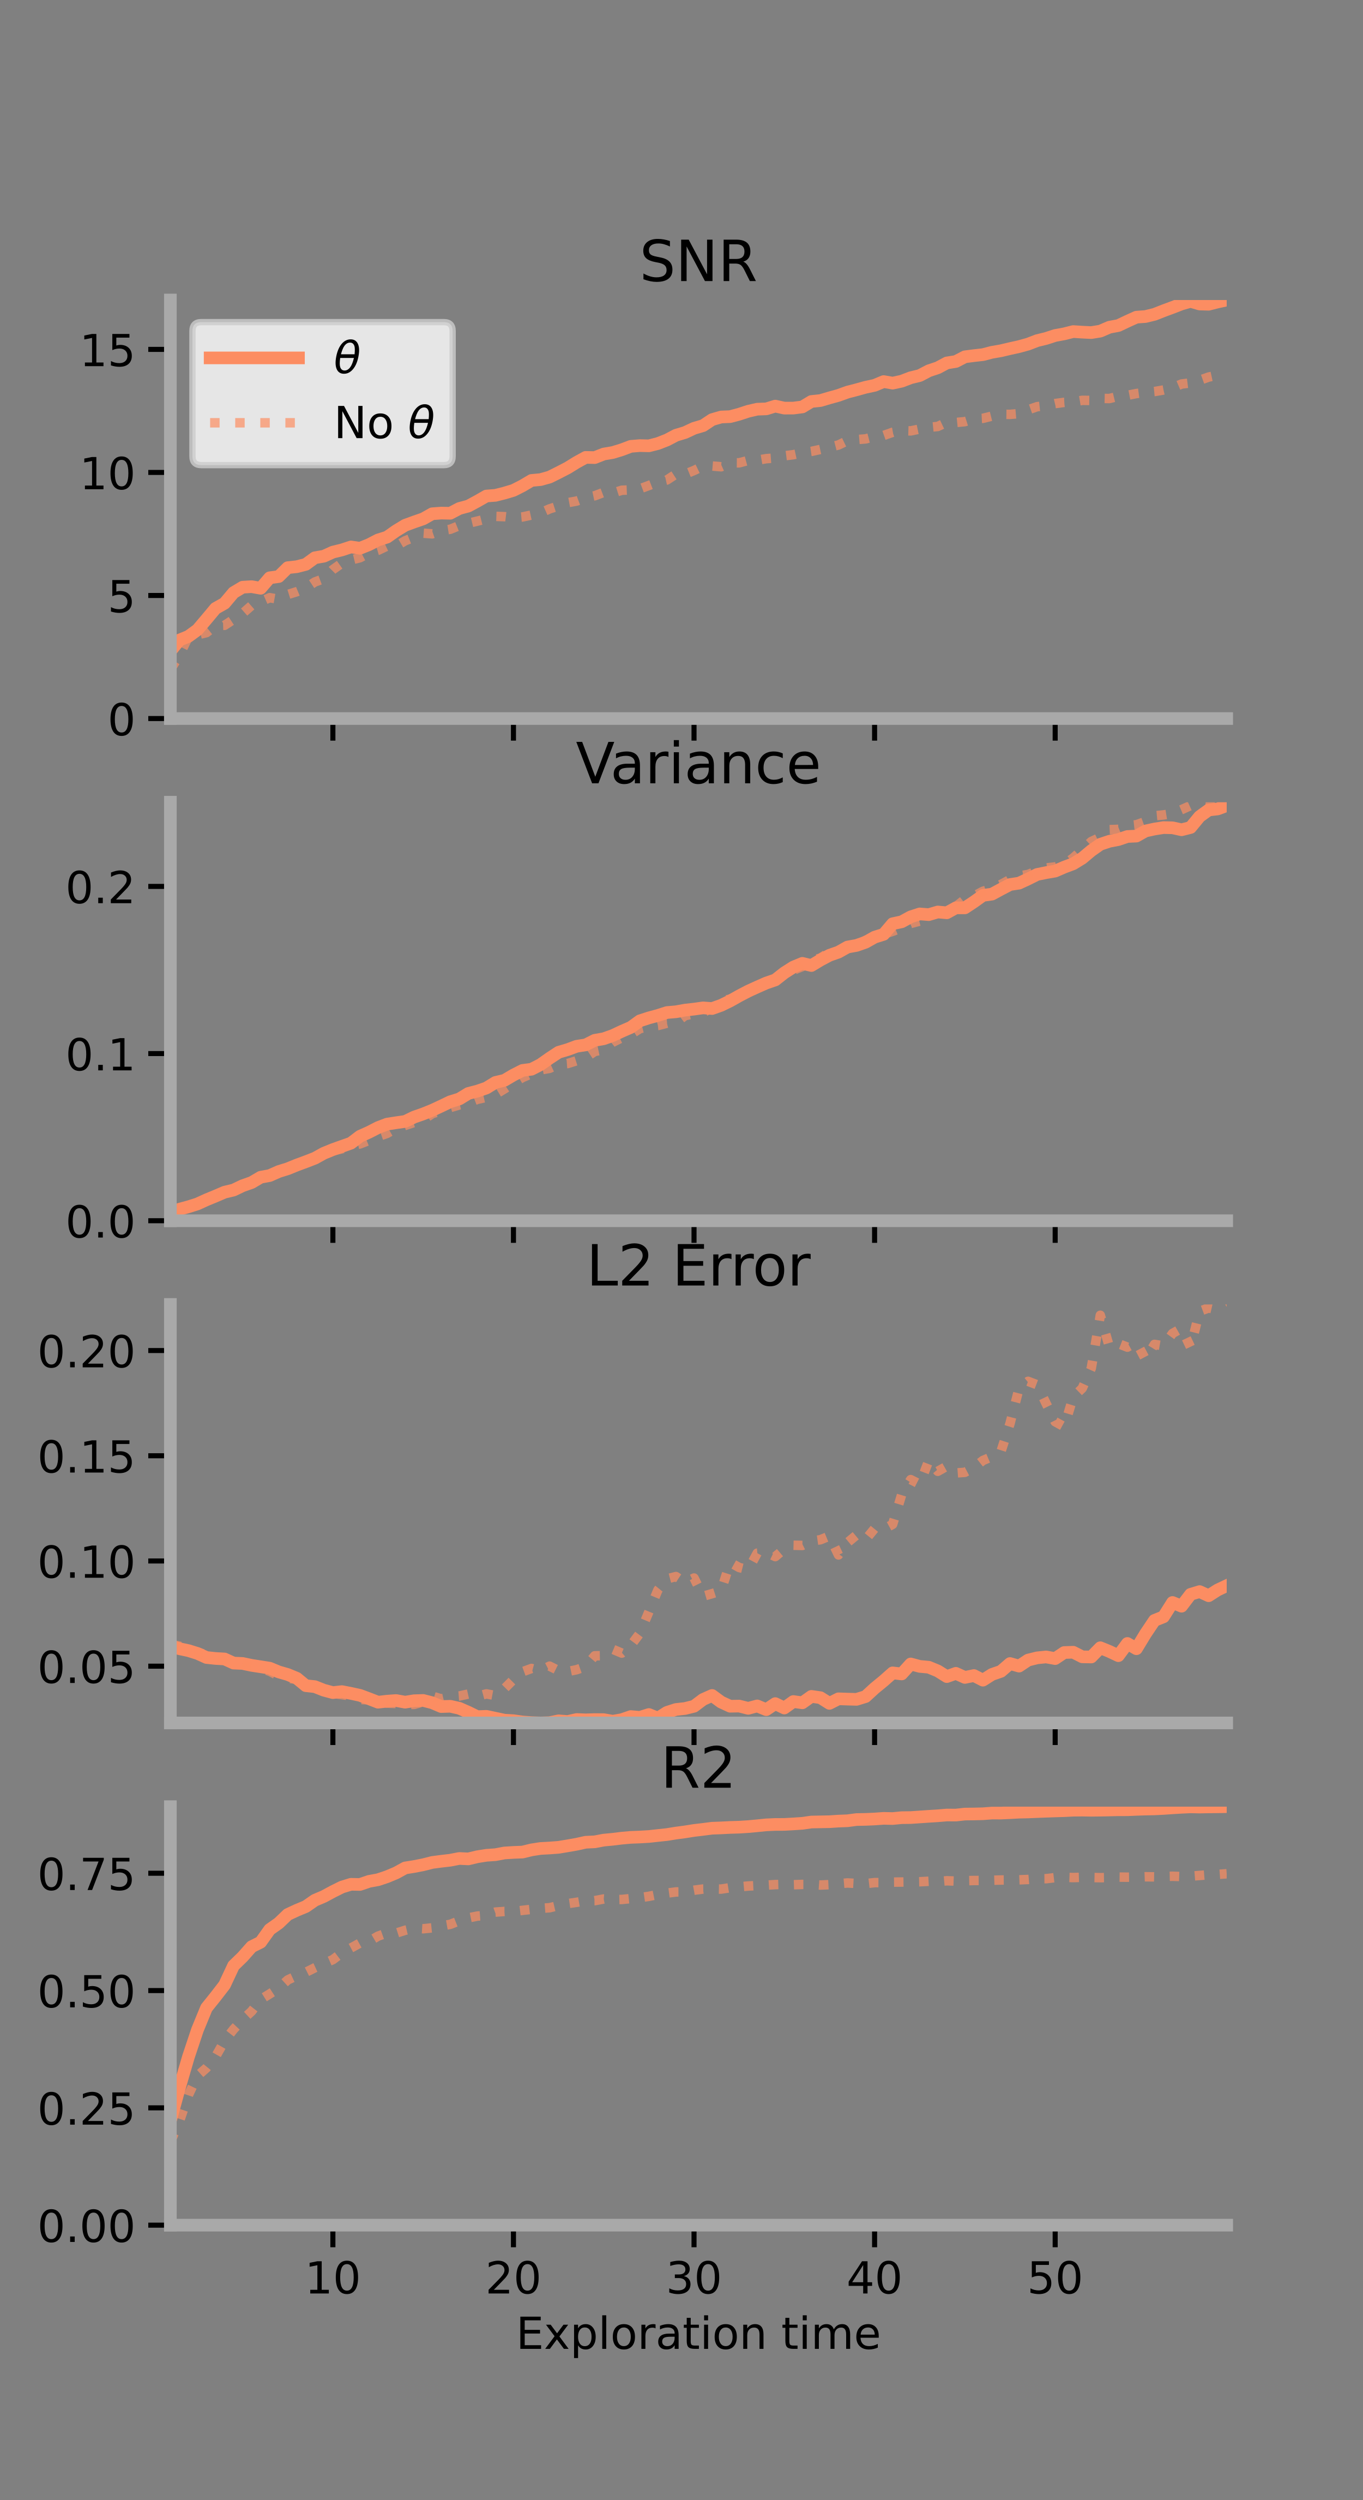 <?xml version="1.0" encoding="utf-8" standalone="no"?>
<!DOCTYPE svg PUBLIC "-//W3C//DTD SVG 1.1//EN"
  "http://www.w3.org/Graphics/SVG/1.1/DTD/svg11.dtd">
<!-- Created with matplotlib (https://matplotlib.org/) -->
<svg height="396pt" version="1.1" viewBox="0 0 216 396" width="216pt" xmlns="http://www.w3.org/2000/svg" xmlns:xlink="http://www.w3.org/1999/xlink">
 <rect x="0" y="0" width="216" height="396" fill="#808080" stroke="none"/>
 <defs>
  <style type="text/css">*{stroke-linecap:butt;stroke-linejoin:round;}</style>
 </defs>
 <g id="figure_1">
  <g id="patch_1">
   <path d="M 0 396 
L 216 396 
L 216 0 
L 0 0 
z
" style="fill:none;"/>
  </g>
  <g id="axes_1">
   <g id="patch_2">
    <path d="M 27 113.807 
L 194.4 113.807 
L 194.4 47.52 
L 27 47.52 
z
" style="fill:none;"/>
   </g>
   <g id="matplotlib.axis_1">
    <g id="xtick_1">
     <g id="line2d_1">
      <defs>
       <path d="M 0 0 
L 0 3.5 
" id="m4ad69997cf" style="stroke:#000000;stroke-width:0.8;"/>
      </defs>
      <g>
       <use style="stroke:#000000;stroke-width:0.8;" x="52.754" xlink:href="#m4ad69997cf" y="113.807"/>
      </g>
     </g>
    </g>
    <g id="xtick_2">
     <g id="line2d_2">
      <g>
       <use style="stroke:#000000;stroke-width:0.8;" x="81.369" xlink:href="#m4ad69997cf" y="113.807"/>
      </g>
     </g>
    </g>
    <g id="xtick_3">
     <g id="line2d_3">
      <g>
       <use style="stroke:#000000;stroke-width:0.8;" x="109.985" xlink:href="#m4ad69997cf" y="113.807"/>
      </g>
     </g>
    </g>
    <g id="xtick_4">
     <g id="line2d_4">
      <g>
       <use style="stroke:#000000;stroke-width:0.8;" x="138.6" xlink:href="#m4ad69997cf" y="113.807"/>
      </g>
     </g>
    </g>
    <g id="xtick_5">
     <g id="line2d_5">
      <g>
       <use style="stroke:#000000;stroke-width:0.8;" x="167.216" xlink:href="#m4ad69997cf" y="113.807"/>
      </g>
     </g>
    </g>
   </g>
   <g id="matplotlib.axis_2">
    <g id="ytick_1">
     <g id="line2d_6">
      <defs>
       <path d="M 0 0 
L -3.5 0 
" id="m2d825ca393" style="stroke:#000000;stroke-width:0.8;"/>
      </defs>
      <g>
       <use style="stroke:#000000;stroke-width:0.8;" x="27" xlink:href="#m2d825ca393" y="113.807"/>
      </g>
     </g>
     <g id="text_1">
      <!-- 0 -->
      <g transform="translate(17.046 116.466)scale(0.07 -0.07)">
       <defs>
        <path d="M 31.781 66.406 
Q 24.172 66.406 20.328 58.906 
Q 16.5 51.422 16.5 36.375 
Q 16.5 21.391 20.328 13.891 
Q 24.172 6.391 31.781 6.391 
Q 39.453 6.391 43.281 13.891 
Q 47.125 21.391 47.125 36.375 
Q 47.125 51.422 43.281 58.906 
Q 39.453 66.406 31.781 66.406 
z
M 31.781 74.219 
Q 44.047 74.219 50.516 64.516 
Q 56.984 54.828 56.984 36.375 
Q 56.984 17.969 50.516 8.266 
Q 44.047 -1.422 31.781 -1.422 
Q 19.531 -1.422 13.062 8.266 
Q 6.594 17.969 6.594 36.375 
Q 6.594 54.828 13.062 64.516 
Q 19.531 74.219 31.781 74.219 
z
" id="DejaVuSans-48"/>
       </defs>
       <use xlink:href="#DejaVuSans-48"/>
      </g>
     </g>
    </g>
    <g id="ytick_2">
     <g id="line2d_7">
      <g>
       <use style="stroke:#000000;stroke-width:0.8;" x="27" xlink:href="#m2d825ca393" y="94.317"/>
      </g>
     </g>
     <g id="text_2">
      <!-- 5 -->
      <g transform="translate(17.046 96.977)scale(0.07 -0.07)">
       <defs>
        <path d="M 10.797 72.906 
L 49.516 72.906 
L 49.516 64.594 
L 19.828 64.594 
L 19.828 46.734 
Q 21.969 47.469 24.109 47.828 
Q 26.266 48.188 28.422 48.188 
Q 40.625 48.188 47.75 41.5 
Q 54.891 34.812 54.891 23.391 
Q 54.891 11.625 47.562 5.094 
Q 40.234 -1.422 26.906 -1.422 
Q 22.312 -1.422 17.547 -0.641 
Q 12.797 0.141 7.719 1.703 
L 7.719 11.625 
Q 12.109 9.234 16.797 8.062 
Q 21.484 6.891 26.703 6.891 
Q 35.156 6.891 40.078 11.328 
Q 45.016 15.766 45.016 23.391 
Q 45.016 31 40.078 35.438 
Q 35.156 39.891 26.703 39.891 
Q 22.75 39.891 18.812 39.016 
Q 14.891 38.141 10.797 36.281 
z
" id="DejaVuSans-53"/>
       </defs>
       <use xlink:href="#DejaVuSans-53"/>
      </g>
     </g>
    </g>
    <g id="ytick_3">
     <g id="line2d_8">
      <g>
       <use style="stroke:#000000;stroke-width:0.8;" x="27" xlink:href="#m2d825ca393" y="74.828"/>
      </g>
     </g>
     <g id="text_3">
      <!-- 10 -->
      <g transform="translate(12.592 77.487)scale(0.07 -0.07)">
       <defs>
        <path d="M 12.406 8.297 
L 28.516 8.297 
L 28.516 63.922 
L 10.984 60.406 
L 10.984 69.391 
L 28.422 72.906 
L 38.281 72.906 
L 38.281 8.297 
L 54.391 8.297 
L 54.391 0 
L 12.406 0 
z
" id="DejaVuSans-49"/>
       </defs>
       <use xlink:href="#DejaVuSans-49"/>
       <use x="63.623" xlink:href="#DejaVuSans-48"/>
      </g>
     </g>
    </g>
    <g id="ytick_4">
     <g id="line2d_9">
      <g>
       <use style="stroke:#000000;stroke-width:0.8;" x="27" xlink:href="#m2d825ca393" y="55.338"/>
      </g>
     </g>
     <g id="text_4">
      <!-- 15 -->
      <g transform="translate(12.592 57.997)scale(0.07 -0.07)">
       <use xlink:href="#DejaVuSans-49"/>
       <use x="63.623" xlink:href="#DejaVuSans-53"/>
      </g>
     </g>
    </g>
   </g>
   <g id="line2d_10">
    <path clip-path="url(#pc02c54dfbd)" d="M 27 103.133 
L 28.431 101.382 
L 29.861 100.799 
L 31.292 99.758 
L 32.723 98.076 
L 34.154 96.363 
L 35.585 95.556 
L 37.015 93.861 
L 38.446 93.007 
L 39.877 92.918 
L 41.308 93.174 
L 42.739 91.514 
L 44.169 91.32 
L 45.6 89.913 
L 47.031 89.758 
L 48.462 89.389 
L 49.893 88.345 
L 51.323 88.097 
L 52.754 87.448 
L 54.185 87.101 
L 55.616 86.628 
L 57.046 86.84 
L 58.477 86.266 
L 59.908 85.526 
L 61.338 85.076 
L 62.769 84.07 
L 64.2 83.198 
L 65.631 82.674 
L 67.062 82.181 
L 68.492 81.374 
L 69.923 81.267 
L 71.354 81.295 
L 72.785 80.54 
L 74.215 80.154 
L 75.646 79.383 
L 77.077 78.565 
L 78.508 78.457 
L 79.938 78.097 
L 81.369 77.669 
L 82.8 76.941 
L 84.231 76.095 
L 85.661 75.964 
L 87.092 75.564 
L 88.523 74.851 
L 89.954 74.112 
L 91.385 73.227 
L 92.815 72.444 
L 94.246 72.478 
L 95.677 71.914 
L 97.108 71.674 
L 98.538 71.235 
L 99.969 70.696 
L 101.4 70.58 
L 102.831 70.612 
L 104.261 70.25 
L 105.692 69.691 
L 107.123 68.939 
L 108.554 68.508 
L 109.984 67.839 
L 111.415 67.416 
L 112.846 66.465 
L 114.277 66.049 
L 115.707 65.99 
L 117.138 65.609 
L 118.569 65.14 
L 120 64.811 
L 121.43 64.761 
L 122.861 64.324 
L 124.292 64.639 
L 125.723 64.636 
L 127.153 64.452 
L 128.584 63.59 
L 130.015 63.443 
L 131.446 63.02 
L 132.877 62.623 
L 134.307 62.107 
L 135.738 61.737 
L 137.169 61.339 
L 138.6 61.032 
L 140.031 60.438 
L 141.461 60.686 
L 142.892 60.376 
L 144.323 59.829 
L 145.754 59.481 
L 147.184 58.73 
L 148.615 58.251 
L 150.046 57.487 
L 151.477 57.257 
L 152.907 56.515 
L 154.338 56.33 
L 155.769 56.169 
L 157.2 55.8 
L 158.63 55.553 
L 160.061 55.214 
L 161.492 54.898 
L 162.923 54.504 
L 164.354 53.953 
L 165.784 53.604 
L 167.215 53.138 
L 168.646 52.876 
L 170.077 52.517 
L 171.508 52.609 
L 172.938 52.679 
L 174.369 52.447 
L 175.8 51.83 
L 177.231 51.562 
L 178.661 50.881 
L 180.092 50.236 
L 181.523 50.135 
L 182.954 49.786 
L 184.384 49.224 
L 185.815 48.693 
L 187.246 48.14 
L 188.677 47.733 
L 190.108 48.153 
L 191.538 48.192 
L 192.969 47.828 
L 194.4 47.52 
" style="fill:none;stroke:#fc8d62;stroke-linecap:square;stroke-width:2;"/>
   </g>
   <g id="line2d_11">
    <path clip-path="url(#pc02c54dfbd)" d="M 27 106.072 
L 28.431 103.797 
L 29.861 100.844 
L 31.292 100.54 
L 32.723 100.205 
L 34.154 99.086 
L 35.585 99.045 
L 37.015 98.102 
L 38.446 97.157 
L 39.877 95.903 
L 41.308 95.298 
L 42.739 94.667 
L 44.169 94.922 
L 45.6 94.164 
L 47.031 93.718 
L 48.462 93.12 
L 49.893 92.178 
L 51.323 91.647 
L 52.754 90.211 
L 54.185 89.195 
L 55.616 88.685 
L 57.046 88.339 
L 58.477 87.583 
L 59.908 87.165 
L 61.338 86.489 
L 62.769 86.5 
L 64.2 85.654 
L 65.631 85.079 
L 67.062 84.449 
L 68.492 84.556 
L 69.923 84.051 
L 71.354 83.829 
L 72.785 83.252 
L 74.215 82.881 
L 75.646 82.54 
L 77.077 82.181 
L 78.508 81.785 
L 79.938 81.833 
L 81.369 82.006 
L 82.8 81.881 
L 84.231 81.57 
L 85.661 81.232 
L 87.092 80.601 
L 88.523 80.137 
L 89.954 79.623 
L 91.385 79.36 
L 92.815 78.831 
L 94.246 78.525 
L 95.677 77.981 
L 97.108 78.104 
L 98.538 77.649 
L 99.969 77.599 
L 101.4 77.424 
L 102.831 76.896 
L 104.261 76.335 
L 105.692 76.021 
L 107.123 75.092 
L 108.554 75.099 
L 109.984 74.521 
L 111.415 73.827 
L 112.846 73.81 
L 114.277 73.931 
L 115.707 73.291 
L 117.138 73.308 
L 118.569 72.925 
L 120 72.894 
L 121.43 72.647 
L 122.861 72.541 
L 124.292 72.198 
L 125.723 72.017 
L 127.153 71.702 
L 128.584 71.497 
L 130.015 71.18 
L 131.446 70.846 
L 132.877 70.48 
L 134.307 69.787 
L 135.738 69.627 
L 137.169 69.516 
L 138.6 69.15 
L 140.031 68.972 
L 141.461 68.468 
L 142.892 68.204 
L 144.323 68.248 
L 145.754 67.951 
L 147.184 67.689 
L 148.615 67.546 
L 150.046 66.868 
L 151.477 66.922 
L 152.907 66.782 
L 154.338 66.328 
L 155.769 66.259 
L 157.2 65.905 
L 158.63 65.617 
L 160.061 65.633 
L 161.492 65.508 
L 162.923 64.911 
L 164.354 64.412 
L 165.784 64.258 
L 167.215 63.92 
L 168.646 63.729 
L 170.077 63.649 
L 171.508 63.41 
L 172.938 63.425 
L 174.369 63.096 
L 175.8 63.124 
L 177.231 62.77 
L 178.661 62.615 
L 180.092 62.334 
L 181.523 62.148 
L 182.954 62.016 
L 184.384 61.769 
L 185.815 61.435 
L 187.246 60.825 
L 188.677 60.65 
L 190.108 60.228 
L 191.538 59.723 
L 192.969 59.415 
L 194.4 59.208 
" style="fill:none;stroke:#fc8d62;stroke-dasharray:1.5,2.475;stroke-dashoffset:0;stroke-opacity:0.7;stroke-width:1.5;"/>
   </g>
   <g id="patch_3">
    <path d="M 27 113.807 
L 27 47.52 
" style="fill:none;stroke:#a9a9a9;stroke-linecap:square;stroke-linejoin:miter;stroke-width:2;"/>
   </g>
   <g id="patch_4">
    <path d="M 194.4 113.807 
L 194.4 47.52 
" style="fill:none;"/>
   </g>
   <g id="patch_5">
    <path d="M 27 113.807 
L 194.4 113.807 
" style="fill:none;stroke:#a9a9a9;stroke-linecap:square;stroke-linejoin:miter;stroke-width:2;"/>
   </g>
   <g id="patch_6">
    <path d="M 27 47.52 
L 194.4 47.52 
" style="fill:none;"/>
   </g>
   <g id="text_5">
    <!-- SNR -->
    <g transform="translate(101.35 44.52)scale(0.09 -0.09)">
     <defs>
      <path d="M 53.516 70.516 
L 53.516 60.891 
Q 47.906 63.578 42.922 64.891 
Q 37.938 66.219 33.297 66.219 
Q 25.25 66.219 20.875 63.094 
Q 16.5 59.969 16.5 54.203 
Q 16.5 49.359 19.406 46.891 
Q 22.312 44.438 30.422 42.922 
L 36.375 41.703 
Q 47.406 39.594 52.656 34.297 
Q 57.906 29 57.906 20.125 
Q 57.906 9.516 50.797 4.047 
Q 43.703 -1.422 29.984 -1.422 
Q 24.812 -1.422 18.969 -0.25 
Q 13.141 0.922 6.891 3.219 
L 6.891 13.375 
Q 12.891 10.016 18.656 8.297 
Q 24.422 6.594 29.984 6.594 
Q 38.422 6.594 43.016 9.906 
Q 47.609 13.234 47.609 19.391 
Q 47.609 24.75 44.312 27.781 
Q 41.016 30.812 33.5 32.328 
L 27.484 33.5 
Q 16.453 35.688 11.516 40.375 
Q 6.594 45.062 6.594 53.422 
Q 6.594 63.094 13.406 68.656 
Q 20.219 74.219 32.172 74.219 
Q 37.312 74.219 42.625 73.281 
Q 47.953 72.359 53.516 70.516 
z
" id="DejaVuSans-83"/>
      <path d="M 9.812 72.906 
L 23.094 72.906 
L 55.422 11.922 
L 55.422 72.906 
L 64.984 72.906 
L 64.984 0 
L 51.703 0 
L 19.391 60.984 
L 19.391 0 
L 9.812 0 
z
" id="DejaVuSans-78"/>
      <path d="M 44.391 34.188 
Q 47.562 33.109 50.562 29.594 
Q 53.562 26.078 56.594 19.922 
L 66.609 0 
L 56 0 
L 46.688 18.703 
Q 43.062 26.031 39.672 28.422 
Q 36.281 30.812 30.422 30.812 
L 19.672 30.812 
L 19.672 0 
L 9.812 0 
L 9.812 72.906 
L 32.078 72.906 
Q 44.578 72.906 50.734 67.672 
Q 56.891 62.453 56.891 51.906 
Q 56.891 45.016 53.688 40.469 
Q 50.484 35.938 44.391 34.188 
z
M 19.672 64.797 
L 19.672 38.922 
L 32.078 38.922 
Q 39.203 38.922 42.844 42.219 
Q 46.484 45.516 46.484 51.906 
Q 46.484 58.297 42.844 61.547 
Q 39.203 64.797 32.078 64.797 
z
" id="DejaVuSans-82"/>
     </defs>
     <use xlink:href="#DejaVuSans-83"/>
     <use x="63.477" xlink:href="#DejaVuSans-78"/>
     <use x="138.281" xlink:href="#DejaVuSans-82"/>
    </g>
   </g>
   <g id="legend_1">
    <g id="patch_7">
     <path d="M 31.9 73.669 
L 70.33 73.669 
Q 71.73 73.669 71.73 72.269 
L 71.73 52.42 
Q 71.73 51.02 70.33 51.02 
L 31.9 51.02 
Q 30.5 51.02 30.5 52.42 
L 30.5 72.269 
Q 30.5 73.669 31.9 73.669 
z
" style="fill:#ffffff;opacity:0.8;stroke:#cccccc;stroke-linejoin:miter;"/>
    </g>
    <g id="line2d_12">
     <path d="M 33.3 56.689 
L 47.3 56.689 
" style="fill:none;stroke:#fc8d62;stroke-linecap:square;stroke-width:2;"/>
    </g>
    <g id="line2d_13"/>
    <g id="text_6">
     <!-- $\theta$ -->
     <g transform="translate(52.9 59.139)scale(0.07 -0.07)">
      <defs>
       <path d="M 45.516 34.672 
L 14.453 34.672 
Q 12.359 20.062 14.5 13.875 
Q 17.188 6.25 24.469 6.25 
Q 31.781 6.25 37.359 13.922 
Q 42.234 20.656 45.516 34.672 
z
M 47.016 42.969 
Q 48.344 56.844 46.625 61.719 
Q 43.953 69.438 36.766 69.438 
Q 29.297 69.438 23.828 61.812 
Q 19.531 55.672 16.156 42.969 
z
M 38.188 76.766 
Q 49.906 76.766 54.594 66.406 
Q 59.281 56.109 55.719 37.844 
Q 52.203 19.625 43.453 9.281 
Q 34.766 -1.125 23.047 -1.125 
Q 11.281 -1.125 6.641 9.281 
Q 2 19.625 5.516 37.844 
Q 9.078 56.109 17.719 66.406 
Q 26.422 76.766 38.188 76.766 
z
" id="DejaVuSans-Oblique-952"/>
      </defs>
      <use transform="translate(0 0.234)" xlink:href="#DejaVuSans-Oblique-952"/>
     </g>
    </g>
    <g id="line2d_14">
     <path d="M 33.3 66.964 
L 47.3 66.964 
" style="fill:none;stroke:#fc8d62;stroke-dasharray:1.5,2.475;stroke-dashoffset:0;stroke-opacity:0.7;stroke-width:1.5;"/>
    </g>
    <g id="line2d_15"/>
    <g id="text_7">
     <!-- No $\theta$ -->
     <g transform="translate(52.9 69.414)scale(0.07 -0.07)">
      <defs>
       <path d="M 30.609 48.391 
Q 23.391 48.391 19.188 42.75 
Q 14.984 37.109 14.984 27.297 
Q 14.984 17.484 19.156 11.844 
Q 23.344 6.203 30.609 6.203 
Q 37.797 6.203 41.984 11.859 
Q 46.188 17.531 46.188 27.297 
Q 46.188 37.016 41.984 42.703 
Q 37.797 48.391 30.609 48.391 
z
M 30.609 56 
Q 42.328 56 49.016 48.375 
Q 55.719 40.766 55.719 27.297 
Q 55.719 13.875 49.016 6.219 
Q 42.328 -1.422 30.609 -1.422 
Q 18.844 -1.422 12.172 6.219 
Q 5.516 13.875 5.516 27.297 
Q 5.516 40.766 12.172 48.375 
Q 18.844 56 30.609 56 
z
" id="DejaVuSans-111"/>
       <path id="DejaVuSans-32"/>
      </defs>
      <use transform="translate(0 0.234)" xlink:href="#DejaVuSans-78"/>
      <use transform="translate(74.805 0.234)" xlink:href="#DejaVuSans-111"/>
      <use transform="translate(135.986 0.234)" xlink:href="#DejaVuSans-32"/>
      <use transform="translate(167.773 0.234)" xlink:href="#DejaVuSans-Oblique-952"/>
     </g>
    </g>
   </g>
  </g>
  <g id="axes_2">
   <g id="patch_8">
    <path d="M 27 193.351 
L 194.4 193.351 
L 194.4 127.064 
L 27 127.064 
z
" style="fill:none;"/>
   </g>
   <g id="matplotlib.axis_3">
    <g id="xtick_6">
     <g id="line2d_16">
      <g>
       <use style="stroke:#000000;stroke-width:0.8;" x="52.754" xlink:href="#m4ad69997cf" y="193.351"/>
      </g>
     </g>
    </g>
    <g id="xtick_7">
     <g id="line2d_17">
      <g>
       <use style="stroke:#000000;stroke-width:0.8;" x="81.369" xlink:href="#m4ad69997cf" y="193.351"/>
      </g>
     </g>
    </g>
    <g id="xtick_8">
     <g id="line2d_18">
      <g>
       <use style="stroke:#000000;stroke-width:0.8;" x="109.985" xlink:href="#m4ad69997cf" y="193.351"/>
      </g>
     </g>
    </g>
    <g id="xtick_9">
     <g id="line2d_19">
      <g>
       <use style="stroke:#000000;stroke-width:0.8;" x="138.6" xlink:href="#m4ad69997cf" y="193.351"/>
      </g>
     </g>
    </g>
    <g id="xtick_10">
     <g id="line2d_20">
      <g>
       <use style="stroke:#000000;stroke-width:0.8;" x="167.216" xlink:href="#m4ad69997cf" y="193.351"/>
      </g>
     </g>
    </g>
   </g>
   <g id="matplotlib.axis_4">
    <g id="ytick_5">
     <g id="line2d_21">
      <g>
       <use style="stroke:#000000;stroke-width:0.8;" x="27" xlink:href="#m2d825ca393" y="193.351"/>
      </g>
     </g>
     <g id="text_8">
      <!-- 0.0 -->
      <g transform="translate(10.368 196.011)scale(0.07 -0.07)">
       <defs>
        <path d="M 10.688 12.406 
L 21 12.406 
L 21 0 
L 10.688 0 
z
" id="DejaVuSans-46"/>
       </defs>
       <use xlink:href="#DejaVuSans-48"/>
       <use x="63.623" xlink:href="#DejaVuSans-46"/>
       <use x="95.41" xlink:href="#DejaVuSans-48"/>
      </g>
     </g>
    </g>
    <g id="ytick_6">
     <g id="line2d_22">
      <g>
       <use style="stroke:#000000;stroke-width:0.8;" x="27" xlink:href="#m2d825ca393" y="166.873"/>
      </g>
     </g>
     <g id="text_9">
      <!-- 0.1 -->
      <g transform="translate(10.368 169.532)scale(0.07 -0.07)">
       <use xlink:href="#DejaVuSans-48"/>
       <use x="63.623" xlink:href="#DejaVuSans-46"/>
       <use x="95.41" xlink:href="#DejaVuSans-49"/>
      </g>
     </g>
    </g>
    <g id="ytick_7">
     <g id="line2d_23">
      <g>
       <use style="stroke:#000000;stroke-width:0.8;" x="27" xlink:href="#m2d825ca393" y="140.395"/>
      </g>
     </g>
     <g id="text_10">
      <!-- 0.2 -->
      <g transform="translate(10.368 143.054)scale(0.07 -0.07)">
       <defs>
        <path d="M 19.188 8.297 
L 53.609 8.297 
L 53.609 0 
L 7.328 0 
L 7.328 8.297 
Q 12.938 14.109 22.625 23.891 
Q 32.328 33.688 34.812 36.531 
Q 39.547 41.844 41.422 45.531 
Q 43.312 49.219 43.312 52.781 
Q 43.312 58.594 39.234 62.25 
Q 35.156 65.922 28.609 65.922 
Q 23.969 65.922 18.812 64.312 
Q 13.672 62.703 7.812 59.422 
L 7.812 69.391 
Q 13.766 71.781 18.938 73 
Q 24.125 74.219 28.422 74.219 
Q 39.75 74.219 46.484 68.547 
Q 53.219 62.891 53.219 53.422 
Q 53.219 48.922 51.531 44.891 
Q 49.859 40.875 45.406 35.406 
Q 44.188 33.984 37.641 27.219 
Q 31.109 20.453 19.188 8.297 
z
" id="DejaVuSans-50"/>
       </defs>
       <use xlink:href="#DejaVuSans-48"/>
       <use x="63.623" xlink:href="#DejaVuSans-46"/>
       <use x="95.41" xlink:href="#DejaVuSans-50"/>
      </g>
     </g>
    </g>
   </g>
   <g id="line2d_24">
    <path clip-path="url(#p7fed6d9cbb)" d="M 27 192.192 
L 28.431 191.529 
L 29.861 191.139 
L 31.292 190.687 
L 32.723 190.033 
L 34.154 189.445 
L 35.585 188.83 
L 37.015 188.489 
L 38.446 187.804 
L 39.877 187.301 
L 41.308 186.46 
L 42.739 186.195 
L 44.169 185.56 
L 45.6 185.114 
L 47.031 184.533 
L 48.462 184.005 
L 49.893 183.452 
L 51.323 182.662 
L 52.754 182.079 
L 54.185 181.567 
L 55.616 181.063 
L 57.046 179.974 
L 58.477 179.333 
L 59.908 178.598 
L 61.338 178.05 
L 62.769 177.827 
L 64.2 177.624 
L 65.631 176.932 
L 67.062 176.431 
L 68.492 175.856 
L 69.923 175.193 
L 71.354 174.504 
L 72.785 174.064 
L 74.215 173.191 
L 75.646 172.821 
L 77.077 172.331 
L 78.508 171.449 
L 79.938 171.116 
L 81.369 170.273 
L 82.8 169.544 
L 84.231 169.355 
L 85.661 168.621 
L 87.092 167.611 
L 88.523 166.668 
L 89.954 166.246 
L 91.385 165.717 
L 92.815 165.497 
L 94.246 164.775 
L 95.677 164.523 
L 97.108 164.015 
L 98.538 163.346 
L 99.969 162.725 
L 101.4 161.688 
L 102.831 161.222 
L 104.261 160.835 
L 105.692 160.375 
L 107.123 160.252 
L 108.554 159.994 
L 109.984 159.834 
L 111.415 159.634 
L 112.846 159.74 
L 114.277 159.233 
L 115.707 158.538 
L 117.138 157.733 
L 118.569 156.985 
L 120 156.331 
L 121.43 155.702 
L 122.861 155.211 
L 124.292 154.087 
L 125.723 153.175 
L 127.153 152.584 
L 128.584 152.928 
L 130.015 152.065 
L 131.446 151.306 
L 132.877 150.805 
L 134.307 150.001 
L 135.738 149.743 
L 137.169 149.244 
L 138.6 148.438 
L 140.031 147.99 
L 141.461 146.308 
L 142.892 146 
L 144.323 145.22 
L 145.754 144.754 
L 147.184 144.869 
L 148.615 144.448 
L 150.046 144.577 
L 151.477 143.792 
L 152.907 143.794 
L 154.338 142.849 
L 155.769 141.82 
L 157.2 141.62 
L 158.63 140.848 
L 160.061 140.099 
L 161.492 139.882 
L 162.923 139.219 
L 164.354 138.504 
L 165.784 138.214 
L 167.215 137.969 
L 168.646 137.348 
L 170.077 136.811 
L 171.508 135.931 
L 172.938 134.732 
L 174.369 133.729 
L 175.8 133.25 
L 177.231 132.977 
L 178.661 132.492 
L 180.092 132.425 
L 181.523 131.621 
L 182.954 131.308 
L 184.384 131.081 
L 185.815 131.113 
L 187.246 131.427 
L 188.677 131.065 
L 190.108 129.328 
L 191.538 128.294 
L 192.969 128.128 
L 194.4 127.595 
" style="fill:none;stroke:#fc8d62;stroke-linecap:square;stroke-width:2;"/>
   </g>
   <g id="line2d_25">
    <path clip-path="url(#p7fed6d9cbb)" d="M 27 192.25 
L 28.431 191.597 
L 29.861 191.177 
L 31.292 190.603 
L 32.723 190.028 
L 34.154 189.358 
L 35.585 188.789 
L 37.015 188.303 
L 38.446 187.751 
L 39.877 187.153 
L 41.308 186.709 
L 42.739 186.231 
L 44.169 185.552 
L 45.6 185.228 
L 47.031 184.523 
L 48.462 183.827 
L 49.893 183.414 
L 51.323 182.793 
L 52.754 182.286 
L 54.185 181.959 
L 55.616 181.495 
L 57.046 181.184 
L 58.477 180.627 
L 59.908 180.021 
L 61.338 179.517 
L 62.769 178.699 
L 64.2 178.257 
L 65.631 177.785 
L 67.062 177.372 
L 68.492 176.398 
L 69.923 175.928 
L 71.354 175.426 
L 72.785 175.008 
L 74.215 174.675 
L 75.646 174.123 
L 77.077 173.806 
L 78.508 173.334 
L 79.938 172.476 
L 81.369 171.523 
L 82.8 170.674 
L 84.231 170.05 
L 85.661 169.462 
L 87.092 169.216 
L 88.523 168.556 
L 89.954 168.455 
L 91.385 168.006 
L 92.815 167.501 
L 94.246 166.542 
L 95.677 166.255 
L 97.108 165.08 
L 98.538 164.368 
L 99.969 163.843 
L 101.4 162.931 
L 102.831 162.574 
L 104.261 162.434 
L 105.692 162.067 
L 107.123 161.955 
L 108.554 160.874 
L 109.984 160.551 
L 111.415 160.419 
L 112.846 159.541 
L 114.277 158.536 
L 115.707 158.242 
L 117.138 157.666 
L 118.569 157.297 
L 120 156.359 
L 121.43 155.955 
L 122.861 154.955 
L 124.292 154.45 
L 125.723 153.665 
L 127.153 153.087 
L 128.584 152.142 
L 130.015 151.735 
L 131.446 150.819 
L 132.877 150.501 
L 134.307 150.264 
L 135.738 149.544 
L 137.169 148.937 
L 138.6 148.733 
L 140.031 147.976 
L 141.461 147.51 
L 142.892 146.958 
L 144.323 146.269 
L 145.754 145.893 
L 147.184 145.082 
L 148.615 144.328 
L 150.046 144.56 
L 151.477 143.583 
L 152.907 142.452 
L 154.338 141.934 
L 155.769 141.168 
L 157.2 140.745 
L 158.63 140.081 
L 160.061 139.308 
L 161.492 138.74 
L 162.923 138.504 
L 164.354 137.933 
L 165.784 137.47 
L 167.215 137.306 
L 168.646 136.919 
L 170.077 135.887 
L 171.508 134.605 
L 172.938 133.288 
L 174.369 132.613 
L 175.8 131.406 
L 177.231 131.359 
L 178.661 130.781 
L 180.092 130.63 
L 181.523 130.116 
L 182.954 129.214 
L 184.384 129.075 
L 185.815 128.847 
L 187.246 128.239 
L 188.677 127.588 
L 190.108 127.468 
L 191.538 127.728 
L 192.969 127.849 
L 194.4 127.064 
" style="fill:none;stroke:#fc8d62;stroke-dasharray:1.5,2.475;stroke-dashoffset:0;stroke-opacity:0.7;stroke-width:1.5;"/>
   </g>
   <g id="patch_9">
    <path d="M 27 193.351 
L 27 127.064 
" style="fill:none;stroke:#a9a9a9;stroke-linecap:square;stroke-linejoin:miter;stroke-width:2;"/>
   </g>
   <g id="patch_10">
    <path d="M 194.4 193.351 
L 194.4 127.064 
" style="fill:none;"/>
   </g>
   <g id="patch_11">
    <path d="M 27 193.351 
L 194.4 193.351 
" style="fill:none;stroke:#a9a9a9;stroke-linecap:square;stroke-linejoin:miter;stroke-width:2;"/>
   </g>
   <g id="patch_12">
    <path d="M 27 127.064 
L 194.4 127.064 
" style="fill:none;"/>
   </g>
   <g id="text_11">
    <!-- Variance -->
    <g transform="translate(91.26 124.064)scale(0.09 -0.09)">
     <defs>
      <path d="M 28.609 0 
L 0.781 72.906 
L 11.078 72.906 
L 34.188 11.531 
L 57.328 72.906 
L 67.578 72.906 
L 39.797 0 
z
" id="DejaVuSans-86"/>
      <path d="M 34.281 27.484 
Q 23.391 27.484 19.188 25 
Q 14.984 22.516 14.984 16.5 
Q 14.984 11.719 18.141 8.906 
Q 21.297 6.109 26.703 6.109 
Q 34.188 6.109 38.703 11.406 
Q 43.219 16.703 43.219 25.484 
L 43.219 27.484 
z
M 52.203 31.203 
L 52.203 0 
L 43.219 0 
L 43.219 8.297 
Q 40.141 3.328 35.547 0.953 
Q 30.953 -1.422 24.312 -1.422 
Q 15.922 -1.422 10.953 3.297 
Q 6 8.016 6 15.922 
Q 6 25.141 12.172 29.828 
Q 18.359 34.516 30.609 34.516 
L 43.219 34.516 
L 43.219 35.406 
Q 43.219 41.609 39.141 45 
Q 35.062 48.391 27.688 48.391 
Q 23 48.391 18.547 47.266 
Q 14.109 46.141 10.016 43.891 
L 10.016 52.203 
Q 14.938 54.109 19.578 55.047 
Q 24.219 56 28.609 56 
Q 40.484 56 46.344 49.844 
Q 52.203 43.703 52.203 31.203 
z
" id="DejaVuSans-97"/>
      <path d="M 41.109 46.297 
Q 39.594 47.172 37.812 47.578 
Q 36.031 48 33.891 48 
Q 26.266 48 22.188 43.047 
Q 18.109 38.094 18.109 28.812 
L 18.109 0 
L 9.078 0 
L 9.078 54.688 
L 18.109 54.688 
L 18.109 46.188 
Q 20.953 51.172 25.484 53.578 
Q 30.031 56 36.531 56 
Q 37.453 56 38.578 55.875 
Q 39.703 55.766 41.062 55.516 
z
" id="DejaVuSans-114"/>
      <path d="M 9.422 54.688 
L 18.406 54.688 
L 18.406 0 
L 9.422 0 
z
M 9.422 75.984 
L 18.406 75.984 
L 18.406 64.594 
L 9.422 64.594 
z
" id="DejaVuSans-105"/>
      <path d="M 54.891 33.016 
L 54.891 0 
L 45.906 0 
L 45.906 32.719 
Q 45.906 40.484 42.875 44.328 
Q 39.844 48.188 33.797 48.188 
Q 26.516 48.188 22.312 43.547 
Q 18.109 38.922 18.109 30.906 
L 18.109 0 
L 9.078 0 
L 9.078 54.688 
L 18.109 54.688 
L 18.109 46.188 
Q 21.344 51.125 25.703 53.562 
Q 30.078 56 35.797 56 
Q 45.219 56 50.047 50.172 
Q 54.891 44.344 54.891 33.016 
z
" id="DejaVuSans-110"/>
      <path d="M 48.781 52.594 
L 48.781 44.188 
Q 44.969 46.297 41.141 47.344 
Q 37.312 48.391 33.406 48.391 
Q 24.656 48.391 19.812 42.844 
Q 14.984 37.312 14.984 27.297 
Q 14.984 17.281 19.812 11.734 
Q 24.656 6.203 33.406 6.203 
Q 37.312 6.203 41.141 7.25 
Q 44.969 8.297 48.781 10.406 
L 48.781 2.094 
Q 45.016 0.344 40.984 -0.531 
Q 36.969 -1.422 32.422 -1.422 
Q 20.062 -1.422 12.781 6.344 
Q 5.516 14.109 5.516 27.297 
Q 5.516 40.672 12.859 48.328 
Q 20.219 56 33.016 56 
Q 37.156 56 41.109 55.141 
Q 45.062 54.297 48.781 52.594 
z
" id="DejaVuSans-99"/>
      <path d="M 56.203 29.594 
L 56.203 25.203 
L 14.891 25.203 
Q 15.484 15.922 20.484 11.062 
Q 25.484 6.203 34.422 6.203 
Q 39.594 6.203 44.453 7.469 
Q 49.312 8.734 54.109 11.281 
L 54.109 2.781 
Q 49.266 0.734 44.188 -0.344 
Q 39.109 -1.422 33.891 -1.422 
Q 20.797 -1.422 13.156 6.188 
Q 5.516 13.812 5.516 26.812 
Q 5.516 40.234 12.766 48.109 
Q 20.016 56 32.328 56 
Q 43.359 56 49.781 48.891 
Q 56.203 41.797 56.203 29.594 
z
M 47.219 32.234 
Q 47.125 39.594 43.094 43.984 
Q 39.062 48.391 32.422 48.391 
Q 24.906 48.391 20.391 44.141 
Q 15.875 39.891 15.188 32.172 
z
" id="DejaVuSans-101"/>
     </defs>
     <use xlink:href="#DejaVuSans-86"/>
     <use x="60.658" xlink:href="#DejaVuSans-97"/>
     <use x="121.938" xlink:href="#DejaVuSans-114"/>
     <use x="163.051" xlink:href="#DejaVuSans-105"/>
     <use x="190.834" xlink:href="#DejaVuSans-97"/>
     <use x="252.113" xlink:href="#DejaVuSans-110"/>
     <use x="315.492" xlink:href="#DejaVuSans-99"/>
     <use x="370.473" xlink:href="#DejaVuSans-101"/>
    </g>
   </g>
  </g>
  <g id="axes_3">
   <g id="patch_13">
    <path d="M 27 272.896 
L 194.4 272.896 
L 194.4 206.609 
L 27 206.609 
z
" style="fill:none;"/>
   </g>
   <g id="matplotlib.axis_5">
    <g id="xtick_11">
     <g id="line2d_26">
      <g>
       <use style="stroke:#000000;stroke-width:0.8;" x="52.754" xlink:href="#m4ad69997cf" y="272.896"/>
      </g>
     </g>
    </g>
    <g id="xtick_12">
     <g id="line2d_27">
      <g>
       <use style="stroke:#000000;stroke-width:0.8;" x="81.369" xlink:href="#m4ad69997cf" y="272.896"/>
      </g>
     </g>
    </g>
    <g id="xtick_13">
     <g id="line2d_28">
      <g>
       <use style="stroke:#000000;stroke-width:0.8;" x="109.985" xlink:href="#m4ad69997cf" y="272.896"/>
      </g>
     </g>
    </g>
    <g id="xtick_14">
     <g id="line2d_29">
      <g>
       <use style="stroke:#000000;stroke-width:0.8;" x="138.6" xlink:href="#m4ad69997cf" y="272.896"/>
      </g>
     </g>
    </g>
    <g id="xtick_15">
     <g id="line2d_30">
      <g>
       <use style="stroke:#000000;stroke-width:0.8;" x="167.216" xlink:href="#m4ad69997cf" y="272.896"/>
      </g>
     </g>
    </g>
   </g>
   <g id="matplotlib.axis_6">
    <g id="ytick_8">
     <g id="line2d_31">
      <g>
       <use style="stroke:#000000;stroke-width:0.8;" x="27" xlink:href="#m2d825ca393" y="263.905"/>
      </g>
     </g>
     <g id="text_12">
      <!-- 0.05 -->
      <g transform="translate(5.914 266.565)scale(0.07 -0.07)">
       <use xlink:href="#DejaVuSans-48"/>
       <use x="63.623" xlink:href="#DejaVuSans-46"/>
       <use x="95.41" xlink:href="#DejaVuSans-48"/>
       <use x="159.033" xlink:href="#DejaVuSans-53"/>
      </g>
     </g>
    </g>
    <g id="ytick_9">
     <g id="line2d_32">
      <g>
       <use style="stroke:#000000;stroke-width:0.8;" x="27" xlink:href="#m2d825ca393" y="247.24"/>
      </g>
     </g>
     <g id="text_13">
      <!-- 0.10 -->
      <g transform="translate(5.914 249.899)scale(0.07 -0.07)">
       <use xlink:href="#DejaVuSans-48"/>
       <use x="63.623" xlink:href="#DejaVuSans-46"/>
       <use x="95.41" xlink:href="#DejaVuSans-49"/>
       <use x="159.033" xlink:href="#DejaVuSans-48"/>
      </g>
     </g>
    </g>
    <g id="ytick_10">
     <g id="line2d_33">
      <g>
       <use style="stroke:#000000;stroke-width:0.8;" x="27" xlink:href="#m2d825ca393" y="230.575"/>
      </g>
     </g>
     <g id="text_14">
      <!-- 0.15 -->
      <g transform="translate(5.914 233.234)scale(0.07 -0.07)">
       <use xlink:href="#DejaVuSans-48"/>
       <use x="63.623" xlink:href="#DejaVuSans-46"/>
       <use x="95.41" xlink:href="#DejaVuSans-49"/>
       <use x="159.033" xlink:href="#DejaVuSans-53"/>
      </g>
     </g>
    </g>
    <g id="ytick_11">
     <g id="line2d_34">
      <g>
       <use style="stroke:#000000;stroke-width:0.8;" x="27" xlink:href="#m2d825ca393" y="213.909"/>
      </g>
     </g>
     <g id="text_15">
      <!-- 0.20 -->
      <g transform="translate(5.914 216.569)scale(0.07 -0.07)">
       <use xlink:href="#DejaVuSans-48"/>
       <use x="63.623" xlink:href="#DejaVuSans-46"/>
       <use x="95.41" xlink:href="#DejaVuSans-50"/>
       <use x="159.033" xlink:href="#DejaVuSans-48"/>
      </g>
     </g>
    </g>
   </g>
   <g id="line2d_35">
    <path clip-path="url(#pa4313d19b5)" d="M 27 260.751 
L 28.431 261.137 
L 29.861 261.44 
L 31.292 261.884 
L 32.723 262.53 
L 34.154 262.681 
L 35.585 262.762 
L 37.015 263.412 
L 38.446 263.473 
L 39.877 263.774 
L 41.308 263.995 
L 42.739 264.22 
L 44.169 264.811 
L 45.6 265.225 
L 47.031 265.817 
L 48.462 266.992 
L 49.893 267.146 
L 51.323 267.71 
L 52.754 268.092 
L 54.185 267.932 
L 55.616 268.214 
L 57.046 268.524 
L 58.477 269.057 
L 59.908 269.612 
L 61.338 269.449 
L 62.769 269.344 
L 64.2 269.606 
L 65.631 269.377 
L 67.062 269.33 
L 68.492 269.695 
L 69.923 270.301 
L 71.354 270.253 
L 72.785 270.574 
L 74.215 271.202 
L 75.646 271.902 
L 77.077 271.846 
L 78.508 272.152 
L 79.938 272.456 
L 81.369 272.538 
L 82.8 272.739 
L 84.231 272.844 
L 85.661 272.896 
L 87.092 272.849 
L 88.523 272.56 
L 89.954 272.67 
L 91.385 272.349 
L 92.815 272.408 
L 94.246 272.362 
L 95.677 272.374 
L 97.108 272.625 
L 98.538 272.375 
L 99.969 271.882 
L 101.4 272.01 
L 102.831 271.559 
L 104.261 272.134 
L 105.692 271.223 
L 107.123 270.764 
L 108.554 270.605 
L 109.984 270.253 
L 111.415 269.178 
L 112.846 268.542 
L 114.277 269.59 
L 115.707 270.25 
L 117.138 270.222 
L 118.569 270.582 
L 120 270.198 
L 121.43 270.793 
L 122.861 269.833 
L 124.292 270.529 
L 125.723 269.504 
L 127.153 269.705 
L 128.584 268.688 
L 130.015 268.894 
L 131.446 269.795 
L 132.877 269.072 
L 134.307 269.12 
L 135.738 269.159 
L 137.169 268.72 
L 138.6 267.406 
L 140.031 266.231 
L 141.461 264.965 
L 142.892 265.135 
L 144.323 263.554 
L 145.754 263.938 
L 147.184 264.069 
L 148.615 264.659 
L 150.046 265.554 
L 151.477 265.037 
L 152.907 265.685 
L 154.338 265.388 
L 155.769 266.12 
L 157.2 265.213 
L 158.63 264.719 
L 160.061 263.485 
L 161.492 263.892 
L 162.923 262.941 
L 164.354 262.585 
L 165.784 262.441 
L 167.215 262.702 
L 168.646 261.743 
L 170.077 261.695 
L 171.508 262.422 
L 172.938 262.448 
L 174.369 260.984 
L 175.8 261.566 
L 177.231 262.24 
L 178.661 260.308 
L 180.092 261.14 
L 181.523 258.785 
L 182.954 256.653 
L 184.384 256.086 
L 185.815 253.816 
L 187.246 254.404 
L 188.677 252.525 
L 190.108 252.092 
L 191.538 252.745 
L 192.969 251.831 
L 194.4 251.155 
" style="fill:none;stroke:#fc8d62;stroke-linecap:square;stroke-width:2;"/>
   </g>
   <g id="line2d_36">
    <path clip-path="url(#pa4313d19b5)" d="M 27 260.417 
L 28.431 260.731 
L 29.861 261.516 
L 31.292 261.68 
L 32.723 262.109 
L 34.154 262.431 
L 35.585 262.908 
L 37.015 263.393 
L 38.446 263.658 
L 39.877 263.935 
L 41.308 264.254 
L 42.739 264.708 
L 44.169 265.466 
L 45.6 265.837 
L 47.031 265.967 
L 48.462 266.522 
L 49.893 267.302 
L 51.323 267.496 
L 52.754 268.215 
L 54.185 268.412 
L 55.616 268.623 
L 57.046 269.18 
L 58.477 269.229 
L 59.908 269.506 
L 61.338 269.759 
L 62.769 269.818 
L 64.2 269.974 
L 65.631 269.962 
L 67.062 269.557 
L 68.492 268.654 
L 69.923 269.082 
L 71.354 268.732 
L 72.785 268.629 
L 74.215 268.311 
L 75.646 268.678 
L 77.077 268.29 
L 78.508 268.553 
L 79.938 267.46 
L 81.369 266.021 
L 82.8 264.792 
L 84.231 264.265 
L 85.661 264.641 
L 87.092 263.896 
L 88.523 264.611 
L 89.954 264.755 
L 91.385 264.462 
L 92.815 263.959 
L 94.246 262.26 
L 95.677 262.243 
L 97.108 261.23 
L 98.538 261.833 
L 99.969 260.613 
L 101.4 258.704 
L 102.831 255.293 
L 104.261 251.837 
L 105.692 250.081 
L 107.123 249.709 
L 108.554 250.662 
L 109.984 249.942 
L 111.415 252.83 
L 112.846 252.418 
L 114.277 251.965 
L 115.707 247.476 
L 117.138 248.275 
L 118.569 248.631 
L 120 245.999 
L 121.43 245.865 
L 122.861 246.549 
L 124.292 245.337 
L 125.723 244.749 
L 127.153 244.781 
L 128.584 244.078 
L 130.015 243.876 
L 131.446 243.291 
L 132.877 246.285 
L 134.307 244.328 
L 135.738 243.134 
L 137.169 243.855 
L 138.6 242.108 
L 140.031 242.215 
L 141.461 241.434 
L 142.892 236.733 
L 144.323 234.352 
L 145.754 235.082 
L 147.184 231.354 
L 148.615 233.036 
L 150.046 232.229 
L 151.477 233.302 
L 152.907 233.2 
L 154.338 232.452 
L 155.769 231.321 
L 157.2 230.717 
L 158.63 229.888 
L 160.061 225.472 
L 161.492 219.925 
L 162.923 218.785 
L 164.354 219.332 
L 165.784 222.306 
L 167.215 225.187 
L 168.646 225.976 
L 170.077 221.269 
L 171.508 219.883 
L 172.938 216.723 
L 174.369 208.323 
L 175.8 213.299 
L 177.231 212.817 
L 178.661 213.375 
L 180.092 212.586 
L 181.523 215.303 
L 182.954 212.933 
L 184.384 213.177 
L 185.815 211.201 
L 187.246 210.389 
L 188.677 213.394 
L 190.108 207.691 
L 191.538 207.158 
L 192.969 207.492 
L 194.4 206.609 
" style="fill:none;stroke:#fc8d62;stroke-dasharray:1.5,2.475;stroke-dashoffset:0;stroke-opacity:0.7;stroke-width:1.5;"/>
   </g>
   <g id="patch_14">
    <path d="M 27 272.896 
L 27 206.609 
" style="fill:none;stroke:#a9a9a9;stroke-linecap:square;stroke-linejoin:miter;stroke-width:2;"/>
   </g>
   <g id="patch_15">
    <path d="M 194.4 272.896 
L 194.4 206.609 
" style="fill:none;"/>
   </g>
   <g id="patch_16">
    <path d="M 27 272.896 
L 194.4 272.896 
" style="fill:none;stroke:#a9a9a9;stroke-linecap:square;stroke-linejoin:miter;stroke-width:2;"/>
   </g>
   <g id="patch_17">
    <path d="M 27 206.609 
L 194.4 206.609 
" style="fill:none;"/>
   </g>
   <g id="text_16">
    <!-- L2 Error -->
    <g transform="translate(92.933 203.609)scale(0.09 -0.09)">
     <defs>
      <path d="M 9.812 72.906 
L 19.672 72.906 
L 19.672 8.297 
L 55.172 8.297 
L 55.172 0 
L 9.812 0 
z
" id="DejaVuSans-76"/>
      <path d="M 9.812 72.906 
L 55.906 72.906 
L 55.906 64.594 
L 19.672 64.594 
L 19.672 43.016 
L 54.391 43.016 
L 54.391 34.719 
L 19.672 34.719 
L 19.672 8.297 
L 56.781 8.297 
L 56.781 0 
L 9.812 0 
z
" id="DejaVuSans-69"/>
     </defs>
     <use xlink:href="#DejaVuSans-76"/>
     <use x="55.713" xlink:href="#DejaVuSans-50"/>
     <use x="119.336" xlink:href="#DejaVuSans-32"/>
     <use x="151.123" xlink:href="#DejaVuSans-69"/>
     <use x="214.307" xlink:href="#DejaVuSans-114"/>
     <use x="253.67" xlink:href="#DejaVuSans-114"/>
     <use x="292.533" xlink:href="#DejaVuSans-111"/>
     <use x="353.715" xlink:href="#DejaVuSans-114"/>
    </g>
   </g>
  </g>
  <g id="axes_4">
   <g id="patch_18">
    <path d="M 27 352.44 
L 194.4 352.44 
L 194.4 286.153 
L 27 286.153 
z
" style="fill:none;"/>
   </g>
   <g id="matplotlib.axis_7">
    <g id="xtick_16">
     <g id="line2d_37">
      <g>
       <use style="stroke:#000000;stroke-width:0.8;" x="52.754" xlink:href="#m4ad69997cf" y="352.44"/>
      </g>
     </g>
     <g id="text_17">
      <!-- 10 -->
      <g transform="translate(48.3 363.259)scale(0.07 -0.07)">
       <use xlink:href="#DejaVuSans-49"/>
       <use x="63.623" xlink:href="#DejaVuSans-48"/>
      </g>
     </g>
    </g>
    <g id="xtick_17">
     <g id="line2d_38">
      <g>
       <use style="stroke:#000000;stroke-width:0.8;" x="81.369" xlink:href="#m4ad69997cf" y="352.44"/>
      </g>
     </g>
     <g id="text_18">
      <!-- 20 -->
      <g transform="translate(76.916 363.259)scale(0.07 -0.07)">
       <use xlink:href="#DejaVuSans-50"/>
       <use x="63.623" xlink:href="#DejaVuSans-48"/>
      </g>
     </g>
    </g>
    <g id="xtick_18">
     <g id="line2d_39">
      <g>
       <use style="stroke:#000000;stroke-width:0.8;" x="109.985" xlink:href="#m4ad69997cf" y="352.44"/>
      </g>
     </g>
     <g id="text_19">
      <!-- 30 -->
      <g transform="translate(105.531 363.259)scale(0.07 -0.07)">
       <defs>
        <path d="M 40.578 39.312 
Q 47.656 37.797 51.625 33 
Q 55.609 28.219 55.609 21.188 
Q 55.609 10.406 48.188 4.484 
Q 40.766 -1.422 27.094 -1.422 
Q 22.516 -1.422 17.656 -0.516 
Q 12.797 0.391 7.625 2.203 
L 7.625 11.719 
Q 11.719 9.328 16.594 8.109 
Q 21.484 6.891 26.812 6.891 
Q 36.078 6.891 40.938 10.547 
Q 45.797 14.203 45.797 21.188 
Q 45.797 27.641 41.281 31.266 
Q 36.766 34.906 28.719 34.906 
L 20.219 34.906 
L 20.219 43.016 
L 29.109 43.016 
Q 36.375 43.016 40.234 45.922 
Q 44.094 48.828 44.094 54.297 
Q 44.094 59.906 40.109 62.906 
Q 36.141 65.922 28.719 65.922 
Q 24.656 65.922 20.016 65.031 
Q 15.375 64.156 9.812 62.312 
L 9.812 71.094 
Q 15.438 72.656 20.344 73.438 
Q 25.25 74.219 29.594 74.219 
Q 40.828 74.219 47.359 69.109 
Q 53.906 64.016 53.906 55.328 
Q 53.906 49.266 50.438 45.094 
Q 46.969 40.922 40.578 39.312 
z
" id="DejaVuSans-51"/>
       </defs>
       <use xlink:href="#DejaVuSans-51"/>
       <use x="63.623" xlink:href="#DejaVuSans-48"/>
      </g>
     </g>
    </g>
    <g id="xtick_19">
     <g id="line2d_40">
      <g>
       <use style="stroke:#000000;stroke-width:0.8;" x="138.6" xlink:href="#m4ad69997cf" y="352.44"/>
      </g>
     </g>
     <g id="text_20">
      <!-- 40 -->
      <g transform="translate(134.146 363.259)scale(0.07 -0.07)">
       <defs>
        <path d="M 37.797 64.312 
L 12.891 25.391 
L 37.797 25.391 
z
M 35.203 72.906 
L 47.609 72.906 
L 47.609 25.391 
L 58.016 25.391 
L 58.016 17.188 
L 47.609 17.188 
L 47.609 0 
L 37.797 0 
L 37.797 17.188 
L 4.891 17.188 
L 4.891 26.703 
z
" id="DejaVuSans-52"/>
       </defs>
       <use xlink:href="#DejaVuSans-52"/>
       <use x="63.623" xlink:href="#DejaVuSans-48"/>
      </g>
     </g>
    </g>
    <g id="xtick_20">
     <g id="line2d_41">
      <g>
       <use style="stroke:#000000;stroke-width:0.8;" x="167.216" xlink:href="#m4ad69997cf" y="352.44"/>
      </g>
     </g>
     <g id="text_21">
      <!-- 50 -->
      <g transform="translate(162.762 363.259)scale(0.07 -0.07)">
       <use xlink:href="#DejaVuSans-53"/>
       <use x="63.623" xlink:href="#DejaVuSans-48"/>
      </g>
     </g>
    </g>
    <g id="text_22">
     <!-- Exploration time -->
     <g transform="translate(81.774 372.034)scale(0.07 -0.07)">
      <defs>
       <path d="M 54.891 54.688 
L 35.109 28.078 
L 55.906 0 
L 45.312 0 
L 29.391 21.484 
L 13.484 0 
L 2.875 0 
L 24.125 28.609 
L 4.688 54.688 
L 15.281 54.688 
L 29.781 35.203 
L 44.281 54.688 
z
" id="DejaVuSans-120"/>
       <path d="M 18.109 8.203 
L 18.109 -20.797 
L 9.078 -20.797 
L 9.078 54.688 
L 18.109 54.688 
L 18.109 46.391 
Q 20.953 51.266 25.266 53.625 
Q 29.594 56 35.594 56 
Q 45.562 56 51.781 48.094 
Q 58.016 40.188 58.016 27.297 
Q 58.016 14.406 51.781 6.484 
Q 45.562 -1.422 35.594 -1.422 
Q 29.594 -1.422 25.266 0.953 
Q 20.953 3.328 18.109 8.203 
z
M 48.688 27.297 
Q 48.688 37.203 44.609 42.844 
Q 40.531 48.484 33.406 48.484 
Q 26.266 48.484 22.188 42.844 
Q 18.109 37.203 18.109 27.297 
Q 18.109 17.391 22.188 11.75 
Q 26.266 6.109 33.406 6.109 
Q 40.531 6.109 44.609 11.75 
Q 48.688 17.391 48.688 27.297 
z
" id="DejaVuSans-112"/>
       <path d="M 9.422 75.984 
L 18.406 75.984 
L 18.406 0 
L 9.422 0 
z
" id="DejaVuSans-108"/>
       <path d="M 18.312 70.219 
L 18.312 54.688 
L 36.812 54.688 
L 36.812 47.703 
L 18.312 47.703 
L 18.312 18.016 
Q 18.312 11.328 20.141 9.422 
Q 21.969 7.516 27.594 7.516 
L 36.812 7.516 
L 36.812 0 
L 27.594 0 
Q 17.188 0 13.234 3.875 
Q 9.281 7.766 9.281 18.016 
L 9.281 47.703 
L 2.688 47.703 
L 2.688 54.688 
L 9.281 54.688 
L 9.281 70.219 
z
" id="DejaVuSans-116"/>
       <path d="M 52 44.188 
Q 55.375 50.25 60.062 53.125 
Q 64.75 56 71.094 56 
Q 79.641 56 84.281 50.016 
Q 88.922 44.047 88.922 33.016 
L 88.922 0 
L 79.891 0 
L 79.891 32.719 
Q 79.891 40.578 77.094 44.375 
Q 74.312 48.188 68.609 48.188 
Q 61.625 48.188 57.562 43.547 
Q 53.516 38.922 53.516 30.906 
L 53.516 0 
L 44.484 0 
L 44.484 32.719 
Q 44.484 40.625 41.703 44.406 
Q 38.922 48.188 33.109 48.188 
Q 26.219 48.188 22.156 43.531 
Q 18.109 38.875 18.109 30.906 
L 18.109 0 
L 9.078 0 
L 9.078 54.688 
L 18.109 54.688 
L 18.109 46.188 
Q 21.188 51.219 25.484 53.609 
Q 29.781 56 35.688 56 
Q 41.656 56 45.828 52.969 
Q 50 49.953 52 44.188 
z
" id="DejaVuSans-109"/>
      </defs>
      <use xlink:href="#DejaVuSans-69"/>
      <use x="63.184" xlink:href="#DejaVuSans-120"/>
      <use x="122.363" xlink:href="#DejaVuSans-112"/>
      <use x="185.84" xlink:href="#DejaVuSans-108"/>
      <use x="213.623" xlink:href="#DejaVuSans-111"/>
      <use x="274.805" xlink:href="#DejaVuSans-114"/>
      <use x="315.918" xlink:href="#DejaVuSans-97"/>
      <use x="377.197" xlink:href="#DejaVuSans-116"/>
      <use x="416.406" xlink:href="#DejaVuSans-105"/>
      <use x="444.189" xlink:href="#DejaVuSans-111"/>
      <use x="505.371" xlink:href="#DejaVuSans-110"/>
      <use x="568.75" xlink:href="#DejaVuSans-32"/>
      <use x="600.537" xlink:href="#DejaVuSans-116"/>
      <use x="639.746" xlink:href="#DejaVuSans-105"/>
      <use x="667.529" xlink:href="#DejaVuSans-109"/>
      <use x="764.941" xlink:href="#DejaVuSans-101"/>
     </g>
    </g>
   </g>
   <g id="matplotlib.axis_8">
    <g id="ytick_12">
     <g id="line2d_42">
      <g>
       <use style="stroke:#000000;stroke-width:0.8;" x="27" xlink:href="#m2d825ca393" y="352.44"/>
      </g>
     </g>
     <g id="text_23">
      <!-- 0.00 -->
      <g transform="translate(5.914 355.099)scale(0.07 -0.07)">
       <use xlink:href="#DejaVuSans-48"/>
       <use x="63.623" xlink:href="#DejaVuSans-46"/>
       <use x="95.41" xlink:href="#DejaVuSans-48"/>
       <use x="159.033" xlink:href="#DejaVuSans-48"/>
      </g>
     </g>
    </g>
    <g id="ytick_13">
     <g id="line2d_43">
      <g>
       <use style="stroke:#000000;stroke-width:0.8;" x="27" xlink:href="#m2d825ca393" y="333.86"/>
      </g>
     </g>
     <g id="text_24">
      <!-- 0.25 -->
      <g transform="translate(5.914 336.519)scale(0.07 -0.07)">
       <use xlink:href="#DejaVuSans-48"/>
       <use x="63.623" xlink:href="#DejaVuSans-46"/>
       <use x="95.41" xlink:href="#DejaVuSans-50"/>
       <use x="159.033" xlink:href="#DejaVuSans-53"/>
      </g>
     </g>
    </g>
    <g id="ytick_14">
     <g id="line2d_44">
      <g>
       <use style="stroke:#000000;stroke-width:0.8;" x="27" xlink:href="#m2d825ca393" y="315.28"/>
      </g>
     </g>
     <g id="text_25">
      <!-- 0.50 -->
      <g transform="translate(5.914 317.939)scale(0.07 -0.07)">
       <use xlink:href="#DejaVuSans-48"/>
       <use x="63.623" xlink:href="#DejaVuSans-46"/>
       <use x="95.41" xlink:href="#DejaVuSans-53"/>
       <use x="159.033" xlink:href="#DejaVuSans-48"/>
      </g>
     </g>
    </g>
    <g id="ytick_15">
     <g id="line2d_45">
      <g>
       <use style="stroke:#000000;stroke-width:0.8;" x="27" xlink:href="#m2d825ca393" y="296.699"/>
      </g>
     </g>
     <g id="text_26">
      <!-- 0.75 -->
      <g transform="translate(5.914 299.359)scale(0.07 -0.07)">
       <defs>
        <path d="M 8.203 72.906 
L 55.078 72.906 
L 55.078 68.703 
L 28.609 0 
L 18.312 0 
L 43.219 64.594 
L 8.203 64.594 
z
" id="DejaVuSans-55"/>
       </defs>
       <use xlink:href="#DejaVuSans-48"/>
       <use x="63.623" xlink:href="#DejaVuSans-46"/>
       <use x="95.41" xlink:href="#DejaVuSans-55"/>
       <use x="159.033" xlink:href="#DejaVuSans-53"/>
      </g>
     </g>
    </g>
   </g>
   <g id="line2d_46">
    <path clip-path="url(#p219ea13681)" d="M 27 335.896 
L 28.431 330.681 
L 29.861 325.785 
L 31.292 321.501 
L 32.723 318.027 
L 34.154 316.244 
L 35.585 314.391 
L 37.015 311.339 
L 38.446 309.951 
L 39.877 308.335 
L 41.308 307.62 
L 42.739 305.613 
L 44.169 304.603 
L 45.6 303.235 
L 47.031 302.569 
L 48.462 301.975 
L 49.893 300.981 
L 51.323 300.374 
L 52.754 299.601 
L 54.185 298.889 
L 55.616 298.451 
L 57.046 298.477 
L 58.477 297.987 
L 59.908 297.726 
L 61.338 297.246 
L 62.769 296.648 
L 64.2 295.863 
L 65.631 295.633 
L 67.062 295.354 
L 68.492 294.993 
L 69.923 294.804 
L 71.354 294.637 
L 72.785 294.36 
L 74.215 294.428 
L 75.646 294.087 
L 77.077 293.859 
L 78.508 293.76 
L 79.938 293.49 
L 81.369 293.401 
L 82.8 293.347 
L 84.231 293 
L 85.661 292.778 
L 87.092 292.701 
L 88.523 292.595 
L 89.954 292.357 
L 91.385 292.107 
L 92.815 291.79 
L 94.246 291.723 
L 95.677 291.455 
L 97.108 291.32 
L 98.538 291.144 
L 99.969 291.017 
L 101.4 290.963 
L 102.831 290.88 
L 104.261 290.722 
L 105.692 290.571 
L 107.123 290.339 
L 108.554 290.15 
L 109.984 289.922 
L 111.415 289.754 
L 112.846 289.569 
L 114.277 289.518 
L 115.707 289.445 
L 117.138 289.403 
L 118.569 289.312 
L 120 289.18 
L 121.43 289.035 
L 122.861 288.972 
L 124.292 288.966 
L 125.723 288.887 
L 127.153 288.793 
L 128.584 288.588 
L 130.015 288.562 
L 131.446 288.536 
L 132.877 288.441 
L 134.307 288.387 
L 135.738 288.196 
L 137.169 288.17 
L 138.6 288.108 
L 140.031 288.005 
L 141.461 288.037 
L 142.892 287.898 
L 144.323 287.881 
L 145.754 287.785 
L 147.184 287.687 
L 148.615 287.598 
L 150.046 287.477 
L 151.477 287.487 
L 152.907 287.328 
L 154.338 287.312 
L 155.769 287.278 
L 157.2 287.168 
L 158.63 287.171 
L 160.061 287.104 
L 161.492 287.026 
L 162.923 286.994 
L 164.354 286.934 
L 165.784 286.878 
L 167.215 286.832 
L 168.646 286.787 
L 170.077 286.716 
L 171.508 286.701 
L 172.938 286.727 
L 174.369 286.71 
L 175.8 286.681 
L 177.231 286.648 
L 178.661 286.645 
L 180.092 286.583 
L 181.523 286.535 
L 182.954 286.508 
L 184.384 286.437 
L 185.815 286.338 
L 187.246 286.252 
L 188.677 286.186 
L 190.108 286.218 
L 191.538 286.19 
L 192.969 286.177 
L 194.4 286.153 
" style="fill:none;stroke:#fc8d62;stroke-linecap:square;stroke-width:2;"/>
   </g>
   <g id="line2d_47">
    <path clip-path="url(#p219ea13681)" d="M 27 339.292 
L 28.431 335.996 
L 29.861 331.811 
L 31.292 328.798 
L 32.723 327.532 
L 34.154 325.771 
L 35.585 323.243 
L 37.015 321.415 
L 38.446 319.884 
L 39.877 318.559 
L 41.308 316.703 
L 42.739 315.813 
L 44.169 314.899 
L 45.6 313.598 
L 47.031 312.927 
L 48.462 312.387 
L 49.893 311.67 
L 51.323 311.007 
L 52.754 310.383 
L 54.185 309.294 
L 55.616 308.542 
L 57.046 307.75 
L 58.477 307.497 
L 59.908 306.662 
L 61.338 306.156 
L 62.769 306.188 
L 64.2 305.734 
L 65.631 305.404 
L 67.062 305.493 
L 68.492 305.347 
L 69.923 305.044 
L 71.354 304.794 
L 72.785 304.231 
L 74.215 303.775 
L 75.646 303.485 
L 77.077 303.381 
L 78.508 302.855 
L 79.938 302.752 
L 81.369 302.748 
L 82.8 302.579 
L 84.231 302.415 
L 85.661 302.27 
L 87.092 302.163 
L 88.523 301.826 
L 89.954 301.513 
L 91.385 301.304 
L 92.815 301.059 
L 94.246 301.044 
L 95.677 300.774 
L 97.108 300.884 
L 98.538 300.855 
L 99.969 300.709 
L 101.4 300.568 
L 102.831 300.358 
L 104.261 300.068 
L 105.692 299.853 
L 107.123 299.661 
L 108.554 299.655 
L 109.984 299.387 
L 111.415 299.201 
L 112.846 299.186 
L 114.277 299.212 
L 115.707 298.985 
L 117.138 298.856 
L 118.569 298.724 
L 120 298.655 
L 121.43 298.589 
L 122.861 298.497 
L 124.292 298.455 
L 125.723 298.521 
L 127.153 298.472 
L 128.584 298.469 
L 130.015 298.571 
L 131.446 298.504 
L 132.877 298.362 
L 134.307 298.24 
L 135.738 298.317 
L 137.169 298.35 
L 138.6 298.184 
L 140.031 298.189 
L 141.461 298.109 
L 142.892 298.092 
L 144.323 298.075 
L 145.754 298.047 
L 147.184 297.972 
L 148.615 298.018 
L 150.046 297.892 
L 151.477 297.944 
L 152.907 297.879 
L 154.338 297.849 
L 155.769 297.846 
L 157.2 297.812 
L 158.63 297.77 
L 160.061 297.759 
L 161.492 297.744 
L 162.923 297.686 
L 164.354 297.571 
L 165.784 297.562 
L 167.215 297.391 
L 168.646 297.336 
L 170.077 297.386 
L 171.508 297.343 
L 172.938 297.374 
L 174.369 297.402 
L 175.8 297.383 
L 177.231 297.309 
L 178.661 297.327 
L 180.092 297.309 
L 181.523 297.257 
L 182.954 297.275 
L 184.384 297.212 
L 185.815 297.177 
L 187.246 297.228 
L 188.677 297.166 
L 190.108 297.052 
L 191.538 296.938 
L 192.969 296.885 
L 194.4 296.784 
" style="fill:none;stroke:#fc8d62;stroke-dasharray:1.5,2.475;stroke-dashoffset:0;stroke-opacity:0.7;stroke-width:1.5;"/>
   </g>
   <g id="patch_19">
    <path d="M 27 352.44 
L 27 286.153 
" style="fill:none;stroke:#a9a9a9;stroke-linecap:square;stroke-linejoin:miter;stroke-width:2;"/>
   </g>
   <g id="patch_20">
    <path d="M 194.4 352.44 
L 194.4 286.153 
" style="fill:none;"/>
   </g>
   <g id="patch_21">
    <path d="M 27 352.44 
L 194.4 352.44 
" style="fill:none;stroke:#a9a9a9;stroke-linecap:square;stroke-linejoin:miter;stroke-width:2;"/>
   </g>
   <g id="patch_22">
    <path d="M 27 286.153 
L 194.4 286.153 
" style="fill:none;"/>
   </g>
   <g id="text_27">
    <!-- R2 -->
    <g transform="translate(104.71 283.153)scale(0.09 -0.09)">
     <use xlink:href="#DejaVuSans-82"/>
     <use x="69.482" xlink:href="#DejaVuSans-50"/>
    </g>
   </g>
  </g>
 </g>
 <defs>
  <clipPath id="pc02c54dfbd">
   <rect height="66.287" width="167.4" x="27" y="47.52"/>
  </clipPath>
  <clipPath id="p7fed6d9cbb">
   <rect height="66.287" width="167.4" x="27" y="127.064"/>
  </clipPath>
  <clipPath id="pa4313d19b5">
   <rect height="66.287" width="167.4" x="27" y="206.609"/>
  </clipPath>
  <clipPath id="p219ea13681">
   <rect height="66.287" width="167.4" x="27" y="286.153"/>
  </clipPath>
 </defs>
</svg>
